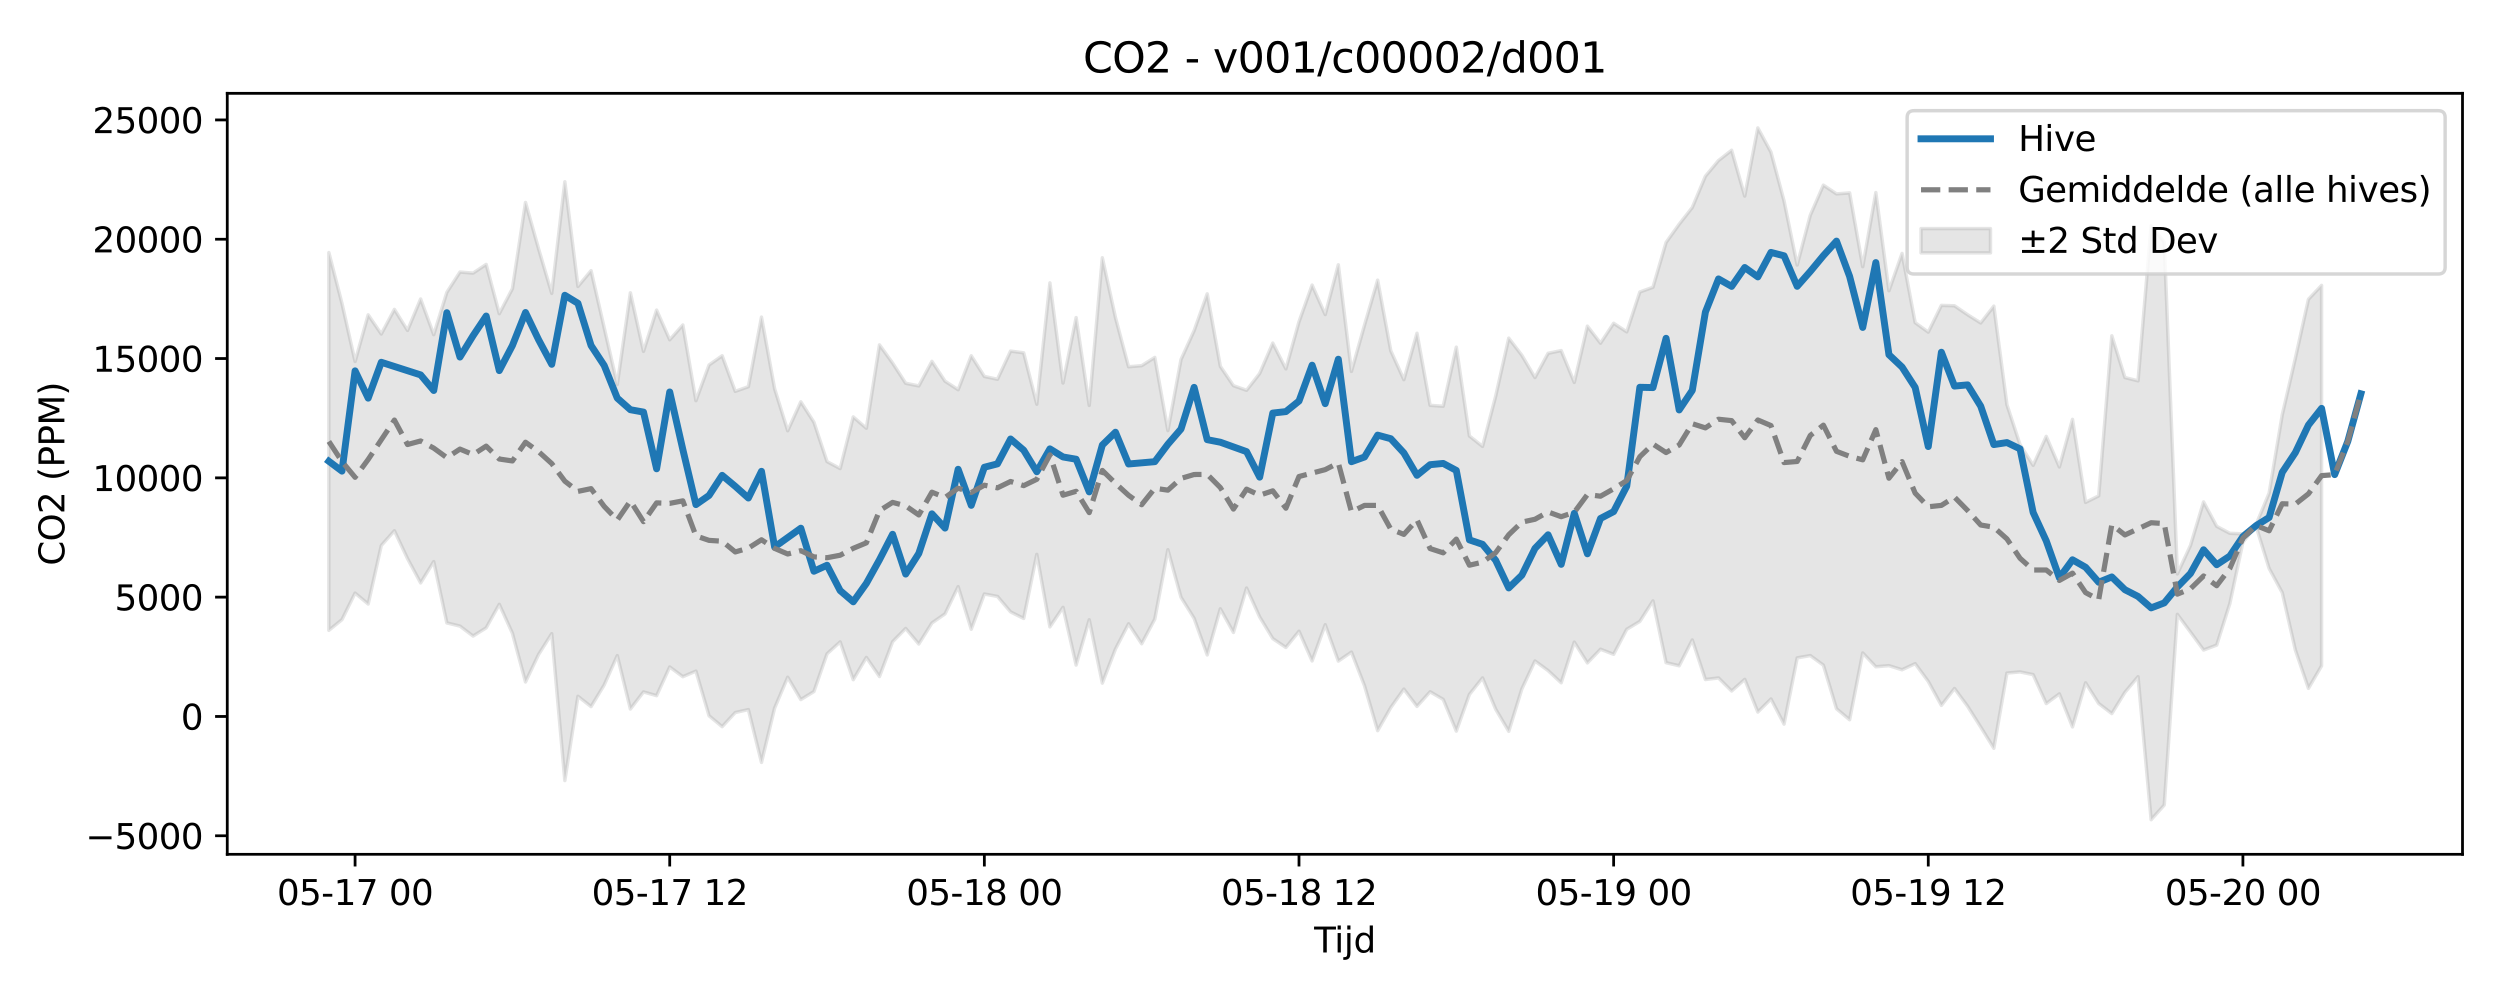 <?xml version="1.0" encoding="utf-8" standalone="no"?>
<!DOCTYPE svg PUBLIC "-//W3C//DTD SVG 1.1//EN"
  "http://www.w3.org/Graphics/SVG/1.1/DTD/svg11.dtd">
<svg xmlns:xlink="http://www.w3.org/1999/xlink" width="720pt" height="288pt" viewBox="0 0 720 288" xmlns="http://www.w3.org/2000/svg" version="1.1">
 <defs>
  <style type="text/css">*{stroke-linejoin: round; stroke-linecap: butt}</style>
 </defs>
 <g id="figure_1">
  <g id="patch_1">
   <path d="M 0 288 
L 720 288 
L 720 0 
L 0 0 
z
" style="fill: #ffffff"/>
  </g>
  <g id="axes_1">
   <g id="patch_2">
    <path d="M 65.45 246.04 
L 709.2 246.04 
L 709.2 26.88 
L 65.45 26.88 
z
" style="fill: #ffffff"/>
   </g>
   <g id="FillBetweenPolyCollection_1">
    <defs>
     <path id="m0ae75fe3e6" d="M 94.711 -215.26 
L 94.711 -106.46 
L 98.487 -109.54 
L 102.263 -117.191 
L 106.038 -114.044 
L 109.814 -130.893 
L 113.59 -135.142 
L 117.365 -127.118 
L 121.141 -120.115 
L 124.917 -126.265 
L 128.692 -108.601 
L 132.468 -107.681 
L 136.244 -104.818 
L 140.019 -107.178 
L 143.795 -113.951 
L 147.571 -105.628 
L 151.346 -91.588 
L 155.122 -99.527 
L 158.898 -105.496 
L 162.673 -63.199 
L 166.449 -87.472 
L 170.225 -84.491 
L 174 -90.713 
L 177.776 -99.181 
L 181.552 -83.802 
L 185.327 -88.724 
L 189.103 -87.646 
L 192.879 -95.913 
L 196.654 -93.109 
L 200.43 -94.718 
L 204.205 -81.861 
L 207.981 -78.72 
L 211.757 -82.785 
L 215.532 -83.642 
L 219.308 -68.421 
L 223.084 -84.065 
L 226.859 -92.952 
L 230.635 -86.525 
L 234.411 -88.834 
L 238.186 -99.696 
L 241.962 -103.138 
L 245.738 -92.245 
L 249.513 -98.655 
L 253.289 -93.162 
L 257.065 -103.176 
L 260.84 -107.001 
L 264.616 -102.525 
L 268.392 -108.579 
L 272.167 -111.2 
L 275.943 -119.045 
L 279.719 -106.776 
L 283.494 -116.925 
L 287.27 -116.227 
L 291.046 -111.774 
L 294.821 -109.886 
L 298.597 -128.347 
L 302.373 -107.457 
L 306.148 -113.073 
L 309.924 -96.466 
L 313.7 -109.51 
L 317.475 -91.26 
L 321.251 -101.072 
L 325.027 -108.347 
L 328.802 -102.597 
L 332.578 -109.694 
L 336.354 -129.68 
L 340.129 -115.988 
L 343.905 -109.922 
L 347.681 -99.383 
L 351.456 -112.663 
L 355.232 -105.852 
L 359.008 -118.651 
L 362.783 -110.322 
L 366.559 -104.084 
L 370.335 -101.52 
L 374.11 -106.2 
L 377.886 -97.647 
L 381.662 -108.085 
L 385.437 -97.61 
L 389.213 -100.191 
L 392.988 -90.488 
L 396.764 -77.577 
L 400.54 -84.208 
L 404.315 -89.532 
L 408.091 -84.555 
L 411.867 -88.768 
L 415.642 -86.571 
L 419.418 -77.441 
L 423.194 -88.009 
L 426.969 -92.758 
L 430.745 -83.771 
L 434.521 -77.382 
L 438.296 -89.581 
L 442.072 -97.639 
L 445.848 -94.868 
L 449.623 -91.355 
L 453.399 -103.071 
L 457.175 -97.083 
L 460.95 -101.024 
L 464.726 -99.552 
L 468.502 -106.763 
L 472.277 -109.037 
L 476.053 -114.946 
L 479.829 -97.148 
L 483.604 -96.248 
L 487.38 -103.691 
L 491.156 -92.293 
L 494.931 -92.753 
L 498.707 -88.99 
L 502.483 -92.345 
L 506.258 -82.928 
L 510.034 -86.696 
L 513.81 -79.452 
L 517.585 -98.522 
L 521.361 -99.19 
L 525.137 -96.428 
L 528.912 -83.878 
L 532.688 -80.712 
L 536.464 -99.949 
L 540.239 -95.969 
L 544.015 -96.288 
L 547.791 -95.104 
L 551.566 -96.867 
L 555.342 -91.753 
L 559.118 -84.843 
L 562.893 -89.713 
L 566.669 -84.595 
L 570.445 -78.61 
L 574.22 -72.5 
L 577.996 -94.155 
L 581.771 -94.487 
L 585.547 -93.705 
L 589.323 -85.368 
L 593.098 -88.16 
L 596.874 -78.643 
L 600.65 -91.347 
L 604.425 -85.387 
L 608.201 -82.487 
L 611.977 -88.602 
L 615.752 -93.106 
L 619.528 -51.922 
L 623.304 -56.148 
L 627.079 -111.065 
L 630.855 -105.965 
L 634.631 -100.794 
L 638.406 -102.212 
L 642.182 -114.132 
L 645.958 -131.816 
L 649.733 -136.48 
L 653.509 -124.285 
L 657.285 -117.333 
L 661.06 -100.817 
L 664.836 -89.757 
L 668.612 -96.229 
L 668.612 -205.804 
L 668.612 -205.804 
L 664.836 -201.814 
L 661.06 -184.8 
L 657.285 -168.505 
L 653.509 -145.99 
L 649.733 -136.862 
L 645.958 -134.259 
L 642.182 -134.412 
L 638.406 -136.416 
L 634.631 -143.446 
L 630.855 -130.897 
L 627.079 -122.714 
L 623.304 -218.273 
L 619.528 -222.988 
L 615.752 -178.325 
L 611.977 -179.264 
L 608.201 -191.288 
L 604.425 -145.2 
L 600.65 -143.317 
L 596.874 -167.223 
L 593.098 -153.51 
L 589.323 -162.322 
L 585.547 -153.988 
L 581.771 -159.951 
L 577.996 -171.436 
L 574.22 -199.83 
L 570.445 -194.989 
L 566.669 -197.363 
L 562.893 -199.942 
L 559.118 -200.049 
L 555.342 -192.348 
L 551.566 -195.076 
L 547.791 -215.011 
L 544.015 -204.269 
L 540.239 -232.547 
L 536.464 -211.19 
L 532.688 -232.452 
L 528.912 -232.159 
L 525.137 -234.678 
L 521.361 -225.997 
L 517.585 -211.666 
L 513.81 -230.109 
L 510.034 -244.183 
L 506.258 -251.158 
L 502.483 -231.529 
L 498.707 -244.729 
L 494.931 -241.769 
L 491.156 -237.249 
L 487.38 -228.254 
L 483.604 -223.428 
L 479.829 -218.177 
L 476.053 -205.268 
L 472.277 -203.907 
L 468.502 -192.424 
L 464.726 -194.898 
L 460.95 -189.157 
L 457.175 -194.07 
L 453.399 -177.873 
L 449.623 -187.033 
L 445.848 -186.246 
L 442.072 -179.266 
L 438.296 -185.675 
L 434.521 -190.612 
L 430.745 -173.863 
L 426.969 -159.433 
L 423.194 -162.441 
L 419.418 -188.024 
L 415.642 -171 
L 411.867 -171.266 
L 408.091 -192.026 
L 404.315 -178.654 
L 400.54 -186.999 
L 396.764 -207.314 
L 392.988 -194.397 
L 389.213 -181.029 
L 385.437 -211.737 
L 381.662 -197.405 
L 377.886 -205.899 
L 374.11 -195.327 
L 370.335 -181.767 
L 366.559 -189.196 
L 362.783 -180.439 
L 359.008 -175.597 
L 355.232 -176.921 
L 351.456 -182.502 
L 347.681 -203.377 
L 343.905 -192.758 
L 340.129 -184.451 
L 336.354 -163.988 
L 332.578 -185.06 
L 328.802 -182.687 
L 325.027 -182.369 
L 321.251 -196.551 
L 317.475 -213.763 
L 313.7 -171.233 
L 309.924 -196.536 
L 306.148 -177.692 
L 302.373 -206.533 
L 298.597 -171.582 
L 294.821 -186.384 
L 291.046 -186.891 
L 287.27 -178.773 
L 283.494 -179.591 
L 279.719 -185.533 
L 275.943 -175.76 
L 272.167 -178.223 
L 268.392 -183.929 
L 264.616 -176.86 
L 260.84 -177.616 
L 257.065 -183.451 
L 253.289 -188.679 
L 249.513 -164.662 
L 245.738 -167.926 
L 241.962 -153.048 
L 238.186 -155.063 
L 234.411 -166.402 
L 230.635 -172.28 
L 226.859 -163.947 
L 223.084 -176.066 
L 219.308 -196.677 
L 215.532 -176.641 
L 211.757 -175.291 
L 207.981 -185.54 
L 204.205 -182.884 
L 200.43 -172.602 
L 196.654 -194.404 
L 192.879 -190.146 
L 189.103 -198.695 
L 185.327 -186.809 
L 181.552 -203.67 
L 177.776 -177.266 
L 174 -193.628 
L 170.225 -210.046 
L 166.449 -205.495 
L 162.673 -235.654 
L 158.898 -203.508 
L 155.122 -216.307 
L 151.346 -229.692 
L 147.571 -204.864 
L 143.795 -197.657 
L 140.019 -211.851 
L 136.244 -209.345 
L 132.468 -209.65 
L 128.692 -203.797 
L 124.917 -191.616 
L 121.141 -201.893 
L 117.365 -192.841 
L 113.59 -198.901 
L 109.814 -191.805 
L 106.038 -197.326 
L 102.263 -183.884 
L 98.487 -200.612 
L 94.711 -215.26 
z
" style="stroke: #808080; stroke-opacity: 0.2"/>
    </defs>
    <g clip-path="url(#p9085fedee8)">
     <use xlink:href="#m0ae75fe3e6" x="0" y="288" style="fill: #808080; fill-opacity: 0.2; stroke: #808080; stroke-opacity: 0.2"/>
    </g>
   </g>
   <g id="matplotlib.axis_1">
    <g id="xtick_1">
     <g id="line2d_1">
      <defs>
       <path id="me9da1245e4" d="M 0 0 
L 0 3.5 
" style="stroke: #000000; stroke-width: 0.8"/>
      </defs>
      <g>
       <use xlink:href="#me9da1245e4" x="102.263" y="246.04" style="stroke: #000000; stroke-width: 0.8"/>
      </g>
     </g>
     <g id="text_1">
      <!-- 05-17 00 -->
      <g transform="translate(79.782 260.638) scale(0.1 -0.1)">
       <defs>
        <path id="DejaVuSans-30" d="M 2034 4250 
Q 1547 4250 1301 3770 
Q 1056 3291 1056 2328 
Q 1056 1369 1301 889 
Q 1547 409 2034 409 
Q 2525 409 2770 889 
Q 3016 1369 3016 2328 
Q 3016 3291 2770 3770 
Q 2525 4250 2034 4250 
z
M 2034 4750 
Q 2819 4750 3233 4129 
Q 3647 3509 3647 2328 
Q 3647 1150 3233 529 
Q 2819 -91 2034 -91 
Q 1250 -91 836 529 
Q 422 1150 422 2328 
Q 422 3509 836 4129 
Q 1250 4750 2034 4750 
z
" transform="scale(0.016)"/>
        <path id="DejaVuSans-35" d="M 691 4666 
L 3169 4666 
L 3169 4134 
L 1269 4134 
L 1269 2991 
Q 1406 3038 1543 3061 
Q 1681 3084 1819 3084 
Q 2600 3084 3056 2656 
Q 3513 2228 3513 1497 
Q 3513 744 3044 326 
Q 2575 -91 1722 -91 
Q 1428 -91 1123 -41 
Q 819 9 494 109 
L 494 744 
Q 775 591 1075 516 
Q 1375 441 1709 441 
Q 2250 441 2565 725 
Q 2881 1009 2881 1497 
Q 2881 1984 2565 2268 
Q 2250 2553 1709 2553 
Q 1456 2553 1204 2497 
Q 953 2441 691 2322 
L 691 4666 
z
" transform="scale(0.016)"/>
        <path id="DejaVuSans-2d" d="M 313 2009 
L 1997 2009 
L 1997 1497 
L 313 1497 
L 313 2009 
z
" transform="scale(0.016)"/>
        <path id="DejaVuSans-31" d="M 794 531 
L 1825 531 
L 1825 4091 
L 703 3866 
L 703 4441 
L 1819 4666 
L 2450 4666 
L 2450 531 
L 3481 531 
L 3481 0 
L 794 0 
L 794 531 
z
" transform="scale(0.016)"/>
        <path id="DejaVuSans-37" d="M 525 4666 
L 3525 4666 
L 3525 4397 
L 1831 0 
L 1172 0 
L 2766 4134 
L 525 4134 
L 525 4666 
z
" transform="scale(0.016)"/>
        <path id="DejaVuSans-20" transform="scale(0.016)"/>
       </defs>
       <use xlink:href="#DejaVuSans-30"/>
       <use xlink:href="#DejaVuSans-35" transform="translate(63.623 0)"/>
       <use xlink:href="#DejaVuSans-2d" transform="translate(127.246 0)"/>
       <use xlink:href="#DejaVuSans-31" transform="translate(163.33 0)"/>
       <use xlink:href="#DejaVuSans-37" transform="translate(226.953 0)"/>
       <use xlink:href="#DejaVuSans-20" transform="translate(290.576 0)"/>
       <use xlink:href="#DejaVuSans-30" transform="translate(322.363 0)"/>
       <use xlink:href="#DejaVuSans-30" transform="translate(385.986 0)"/>
      </g>
     </g>
    </g>
    <g id="xtick_2">
     <g id="line2d_2">
      <g>
       <use xlink:href="#me9da1245e4" x="192.879" y="246.04" style="stroke: #000000; stroke-width: 0.8"/>
      </g>
     </g>
     <g id="text_2">
      <!-- 05-17 12 -->
      <g transform="translate(170.398 260.638) scale(0.1 -0.1)">
       <defs>
        <path id="DejaVuSans-32" d="M 1228 531 
L 3431 531 
L 3431 0 
L 469 0 
L 469 531 
Q 828 903 1448 1529 
Q 2069 2156 2228 2338 
Q 2531 2678 2651 2914 
Q 2772 3150 2772 3378 
Q 2772 3750 2511 3984 
Q 2250 4219 1831 4219 
Q 1534 4219 1204 4116 
Q 875 4013 500 3803 
L 500 4441 
Q 881 4594 1212 4672 
Q 1544 4750 1819 4750 
Q 2544 4750 2975 4387 
Q 3406 4025 3406 3419 
Q 3406 3131 3298 2873 
Q 3191 2616 2906 2266 
Q 2828 2175 2409 1742 
Q 1991 1309 1228 531 
z
" transform="scale(0.016)"/>
       </defs>
       <use xlink:href="#DejaVuSans-30"/>
       <use xlink:href="#DejaVuSans-35" transform="translate(63.623 0)"/>
       <use xlink:href="#DejaVuSans-2d" transform="translate(127.246 0)"/>
       <use xlink:href="#DejaVuSans-31" transform="translate(163.33 0)"/>
       <use xlink:href="#DejaVuSans-37" transform="translate(226.953 0)"/>
       <use xlink:href="#DejaVuSans-20" transform="translate(290.576 0)"/>
       <use xlink:href="#DejaVuSans-31" transform="translate(322.363 0)"/>
       <use xlink:href="#DejaVuSans-32" transform="translate(385.986 0)"/>
      </g>
     </g>
    </g>
    <g id="xtick_3">
     <g id="line2d_3">
      <g>
       <use xlink:href="#me9da1245e4" x="283.494" y="246.04" style="stroke: #000000; stroke-width: 0.8"/>
      </g>
     </g>
     <g id="text_3">
      <!-- 05-18 00 -->
      <g transform="translate(261.014 260.638) scale(0.1 -0.1)">
       <defs>
        <path id="DejaVuSans-38" d="M 2034 2216 
Q 1584 2216 1326 1975 
Q 1069 1734 1069 1313 
Q 1069 891 1326 650 
Q 1584 409 2034 409 
Q 2484 409 2743 651 
Q 3003 894 3003 1313 
Q 3003 1734 2745 1975 
Q 2488 2216 2034 2216 
z
M 1403 2484 
Q 997 2584 770 2862 
Q 544 3141 544 3541 
Q 544 4100 942 4425 
Q 1341 4750 2034 4750 
Q 2731 4750 3128 4425 
Q 3525 4100 3525 3541 
Q 3525 3141 3298 2862 
Q 3072 2584 2669 2484 
Q 3125 2378 3379 2068 
Q 3634 1759 3634 1313 
Q 3634 634 3220 271 
Q 2806 -91 2034 -91 
Q 1263 -91 848 271 
Q 434 634 434 1313 
Q 434 1759 690 2068 
Q 947 2378 1403 2484 
z
M 1172 3481 
Q 1172 3119 1398 2916 
Q 1625 2713 2034 2713 
Q 2441 2713 2670 2916 
Q 2900 3119 2900 3481 
Q 2900 3844 2670 4047 
Q 2441 4250 2034 4250 
Q 1625 4250 1398 4047 
Q 1172 3844 1172 3481 
z
" transform="scale(0.016)"/>
       </defs>
       <use xlink:href="#DejaVuSans-30"/>
       <use xlink:href="#DejaVuSans-35" transform="translate(63.623 0)"/>
       <use xlink:href="#DejaVuSans-2d" transform="translate(127.246 0)"/>
       <use xlink:href="#DejaVuSans-31" transform="translate(163.33 0)"/>
       <use xlink:href="#DejaVuSans-38" transform="translate(226.953 0)"/>
       <use xlink:href="#DejaVuSans-20" transform="translate(290.576 0)"/>
       <use xlink:href="#DejaVuSans-30" transform="translate(322.363 0)"/>
       <use xlink:href="#DejaVuSans-30" transform="translate(385.986 0)"/>
      </g>
     </g>
    </g>
    <g id="xtick_4">
     <g id="line2d_4">
      <g>
       <use xlink:href="#me9da1245e4" x="374.11" y="246.04" style="stroke: #000000; stroke-width: 0.8"/>
      </g>
     </g>
     <g id="text_4">
      <!-- 05-18 12 -->
      <g transform="translate(351.63 260.638) scale(0.1 -0.1)">
       <use xlink:href="#DejaVuSans-30"/>
       <use xlink:href="#DejaVuSans-35" transform="translate(63.623 0)"/>
       <use xlink:href="#DejaVuSans-2d" transform="translate(127.246 0)"/>
       <use xlink:href="#DejaVuSans-31" transform="translate(163.33 0)"/>
       <use xlink:href="#DejaVuSans-38" transform="translate(226.953 0)"/>
       <use xlink:href="#DejaVuSans-20" transform="translate(290.576 0)"/>
       <use xlink:href="#DejaVuSans-31" transform="translate(322.363 0)"/>
       <use xlink:href="#DejaVuSans-32" transform="translate(385.986 0)"/>
      </g>
     </g>
    </g>
    <g id="xtick_5">
     <g id="line2d_5">
      <g>
       <use xlink:href="#me9da1245e4" x="464.726" y="246.04" style="stroke: #000000; stroke-width: 0.8"/>
      </g>
     </g>
     <g id="text_5">
      <!-- 05-19 00 -->
      <g transform="translate(442.246 260.638) scale(0.1 -0.1)">
       <defs>
        <path id="DejaVuSans-39" d="M 703 97 
L 703 672 
Q 941 559 1184 500 
Q 1428 441 1663 441 
Q 2288 441 2617 861 
Q 2947 1281 2994 2138 
Q 2813 1869 2534 1725 
Q 2256 1581 1919 1581 
Q 1219 1581 811 2004 
Q 403 2428 403 3163 
Q 403 3881 828 4315 
Q 1253 4750 1959 4750 
Q 2769 4750 3195 4129 
Q 3622 3509 3622 2328 
Q 3622 1225 3098 567 
Q 2575 -91 1691 -91 
Q 1453 -91 1209 -44 
Q 966 3 703 97 
z
M 1959 2075 
Q 2384 2075 2632 2365 
Q 2881 2656 2881 3163 
Q 2881 3666 2632 3958 
Q 2384 4250 1959 4250 
Q 1534 4250 1286 3958 
Q 1038 3666 1038 3163 
Q 1038 2656 1286 2365 
Q 1534 2075 1959 2075 
z
" transform="scale(0.016)"/>
       </defs>
       <use xlink:href="#DejaVuSans-30"/>
       <use xlink:href="#DejaVuSans-35" transform="translate(63.623 0)"/>
       <use xlink:href="#DejaVuSans-2d" transform="translate(127.246 0)"/>
       <use xlink:href="#DejaVuSans-31" transform="translate(163.33 0)"/>
       <use xlink:href="#DejaVuSans-39" transform="translate(226.953 0)"/>
       <use xlink:href="#DejaVuSans-20" transform="translate(290.576 0)"/>
       <use xlink:href="#DejaVuSans-30" transform="translate(322.363 0)"/>
       <use xlink:href="#DejaVuSans-30" transform="translate(385.986 0)"/>
      </g>
     </g>
    </g>
    <g id="xtick_6">
     <g id="line2d_6">
      <g>
       <use xlink:href="#me9da1245e4" x="555.342" y="246.04" style="stroke: #000000; stroke-width: 0.8"/>
      </g>
     </g>
     <g id="text_6">
      <!-- 05-19 12 -->
      <g transform="translate(532.861 260.638) scale(0.1 -0.1)">
       <use xlink:href="#DejaVuSans-30"/>
       <use xlink:href="#DejaVuSans-35" transform="translate(63.623 0)"/>
       <use xlink:href="#DejaVuSans-2d" transform="translate(127.246 0)"/>
       <use xlink:href="#DejaVuSans-31" transform="translate(163.33 0)"/>
       <use xlink:href="#DejaVuSans-39" transform="translate(226.953 0)"/>
       <use xlink:href="#DejaVuSans-20" transform="translate(290.576 0)"/>
       <use xlink:href="#DejaVuSans-31" transform="translate(322.363 0)"/>
       <use xlink:href="#DejaVuSans-32" transform="translate(385.986 0)"/>
      </g>
     </g>
    </g>
    <g id="xtick_7">
     <g id="line2d_7">
      <g>
       <use xlink:href="#me9da1245e4" x="645.958" y="246.04" style="stroke: #000000; stroke-width: 0.8"/>
      </g>
     </g>
     <g id="text_7">
      <!-- 05-20 00 -->
      <g transform="translate(623.477 260.638) scale(0.1 -0.1)">
       <use xlink:href="#DejaVuSans-30"/>
       <use xlink:href="#DejaVuSans-35" transform="translate(63.623 0)"/>
       <use xlink:href="#DejaVuSans-2d" transform="translate(127.246 0)"/>
       <use xlink:href="#DejaVuSans-32" transform="translate(163.33 0)"/>
       <use xlink:href="#DejaVuSans-30" transform="translate(226.953 0)"/>
       <use xlink:href="#DejaVuSans-20" transform="translate(290.576 0)"/>
       <use xlink:href="#DejaVuSans-30" transform="translate(322.363 0)"/>
       <use xlink:href="#DejaVuSans-30" transform="translate(385.986 0)"/>
      </g>
     </g>
    </g>
    <g id="text_8">
     <!-- Tijd -->
     <g transform="translate(378.475 274.317) scale(0.1 -0.1)">
      <defs>
       <path id="DejaVuSans-54" d="M -19 4666 
L 3928 4666 
L 3928 4134 
L 2272 4134 
L 2272 0 
L 1638 0 
L 1638 4134 
L -19 4134 
L -19 4666 
z
" transform="scale(0.016)"/>
       <path id="DejaVuSans-69" d="M 603 3500 
L 1178 3500 
L 1178 0 
L 603 0 
L 603 3500 
z
M 603 4863 
L 1178 4863 
L 1178 4134 
L 603 4134 
L 603 4863 
z
" transform="scale(0.016)"/>
       <path id="DejaVuSans-6a" d="M 603 3500 
L 1178 3500 
L 1178 -63 
Q 1178 -731 923 -1031 
Q 669 -1331 103 -1331 
L -116 -1331 
L -116 -844 
L 38 -844 
Q 366 -844 484 -692 
Q 603 -541 603 -63 
L 603 3500 
z
M 603 4863 
L 1178 4863 
L 1178 4134 
L 603 4134 
L 603 4863 
z
" transform="scale(0.016)"/>
       <path id="DejaVuSans-64" d="M 2906 2969 
L 2906 4863 
L 3481 4863 
L 3481 0 
L 2906 0 
L 2906 525 
Q 2725 213 2448 61 
Q 2172 -91 1784 -91 
Q 1150 -91 751 415 
Q 353 922 353 1747 
Q 353 2572 751 3078 
Q 1150 3584 1784 3584 
Q 2172 3584 2448 3432 
Q 2725 3281 2906 2969 
z
M 947 1747 
Q 947 1113 1208 752 
Q 1469 391 1925 391 
Q 2381 391 2643 752 
Q 2906 1113 2906 1747 
Q 2906 2381 2643 2742 
Q 2381 3103 1925 3103 
Q 1469 3103 1208 2742 
Q 947 2381 947 1747 
z
" transform="scale(0.016)"/>
      </defs>
      <use xlink:href="#DejaVuSans-54"/>
      <use xlink:href="#DejaVuSans-69" transform="translate(57.959 0)"/>
      <use xlink:href="#DejaVuSans-6a" transform="translate(85.742 0)"/>
      <use xlink:href="#DejaVuSans-64" transform="translate(113.525 0)"/>
     </g>
    </g>
   </g>
   <g id="matplotlib.axis_2">
    <g id="ytick_1">
     <g id="line2d_8">
      <defs>
       <path id="m8bf28d20af" d="M 0 0 
L -3.5 0 
" style="stroke: #000000; stroke-width: 0.8"/>
      </defs>
      <g>
       <use xlink:href="#m8bf28d20af" x="65.45" y="240.703" style="stroke: #000000; stroke-width: 0.8"/>
      </g>
     </g>
     <g id="text_9">
      <!-- −5000 -->
      <g transform="translate(24.62 244.502) scale(0.1 -0.1)">
       <defs>
        <path id="DejaVuSans-2212" d="M 678 2272 
L 4684 2272 
L 4684 1741 
L 678 1741 
L 678 2272 
z
" transform="scale(0.016)"/>
       </defs>
       <use xlink:href="#DejaVuSans-2212"/>
       <use xlink:href="#DejaVuSans-35" transform="translate(83.789 0)"/>
       <use xlink:href="#DejaVuSans-30" transform="translate(147.412 0)"/>
       <use xlink:href="#DejaVuSans-30" transform="translate(211.035 0)"/>
       <use xlink:href="#DejaVuSans-30" transform="translate(274.658 0)"/>
      </g>
     </g>
    </g>
    <g id="ytick_2">
     <g id="line2d_9">
      <g>
       <use xlink:href="#m8bf28d20af" x="65.45" y="206.342" style="stroke: #000000; stroke-width: 0.8"/>
      </g>
     </g>
     <g id="text_10">
      <!-- 0 -->
      <g transform="translate(52.087 210.141) scale(0.1 -0.1)">
       <use xlink:href="#DejaVuSans-30"/>
      </g>
     </g>
    </g>
    <g id="ytick_3">
     <g id="line2d_10">
      <g>
       <use xlink:href="#m8bf28d20af" x="65.45" y="171.981" style="stroke: #000000; stroke-width: 0.8"/>
      </g>
     </g>
     <g id="text_11">
      <!-- 5000 -->
      <g transform="translate(33 175.78) scale(0.1 -0.1)">
       <use xlink:href="#DejaVuSans-35"/>
       <use xlink:href="#DejaVuSans-30" transform="translate(63.623 0)"/>
       <use xlink:href="#DejaVuSans-30" transform="translate(127.246 0)"/>
       <use xlink:href="#DejaVuSans-30" transform="translate(190.869 0)"/>
      </g>
     </g>
    </g>
    <g id="ytick_4">
     <g id="line2d_11">
      <g>
       <use xlink:href="#m8bf28d20af" x="65.45" y="137.62" style="stroke: #000000; stroke-width: 0.8"/>
      </g>
     </g>
     <g id="text_12">
      <!-- 10000 -->
      <g transform="translate(26.637 141.419) scale(0.1 -0.1)">
       <use xlink:href="#DejaVuSans-31"/>
       <use xlink:href="#DejaVuSans-30" transform="translate(63.623 0)"/>
       <use xlink:href="#DejaVuSans-30" transform="translate(127.246 0)"/>
       <use xlink:href="#DejaVuSans-30" transform="translate(190.869 0)"/>
       <use xlink:href="#DejaVuSans-30" transform="translate(254.492 0)"/>
      </g>
     </g>
    </g>
    <g id="ytick_5">
     <g id="line2d_12">
      <g>
       <use xlink:href="#m8bf28d20af" x="65.45" y="103.259" style="stroke: #000000; stroke-width: 0.8"/>
      </g>
     </g>
     <g id="text_13">
      <!-- 15000 -->
      <g transform="translate(26.637 107.058) scale(0.1 -0.1)">
       <use xlink:href="#DejaVuSans-31"/>
       <use xlink:href="#DejaVuSans-35" transform="translate(63.623 0)"/>
       <use xlink:href="#DejaVuSans-30" transform="translate(127.246 0)"/>
       <use xlink:href="#DejaVuSans-30" transform="translate(190.869 0)"/>
       <use xlink:href="#DejaVuSans-30" transform="translate(254.492 0)"/>
      </g>
     </g>
    </g>
    <g id="ytick_6">
     <g id="line2d_13">
      <g>
       <use xlink:href="#m8bf28d20af" x="65.45" y="68.898" style="stroke: #000000; stroke-width: 0.8"/>
      </g>
     </g>
     <g id="text_14">
      <!-- 20000 -->
      <g transform="translate(26.637 72.698) scale(0.1 -0.1)">
       <use xlink:href="#DejaVuSans-32"/>
       <use xlink:href="#DejaVuSans-30" transform="translate(63.623 0)"/>
       <use xlink:href="#DejaVuSans-30" transform="translate(127.246 0)"/>
       <use xlink:href="#DejaVuSans-30" transform="translate(190.869 0)"/>
       <use xlink:href="#DejaVuSans-30" transform="translate(254.492 0)"/>
      </g>
     </g>
    </g>
    <g id="ytick_7">
     <g id="line2d_14">
      <g>
       <use xlink:href="#m8bf28d20af" x="65.45" y="34.537" style="stroke: #000000; stroke-width: 0.8"/>
      </g>
     </g>
     <g id="text_15">
      <!-- 25000 -->
      <g transform="translate(26.637 38.337) scale(0.1 -0.1)">
       <use xlink:href="#DejaVuSans-32"/>
       <use xlink:href="#DejaVuSans-35" transform="translate(63.623 0)"/>
       <use xlink:href="#DejaVuSans-30" transform="translate(127.246 0)"/>
       <use xlink:href="#DejaVuSans-30" transform="translate(190.869 0)"/>
       <use xlink:href="#DejaVuSans-30" transform="translate(254.492 0)"/>
      </g>
     </g>
    </g>
    <g id="text_16">
     <!-- CO2 (PPM) -->
     <g transform="translate(18.541 162.903) rotate(-90) scale(0.1 -0.1)">
      <defs>
       <path id="DejaVuSans-43" d="M 4122 4306 
L 4122 3641 
Q 3803 3938 3442 4084 
Q 3081 4231 2675 4231 
Q 1875 4231 1450 3742 
Q 1025 3253 1025 2328 
Q 1025 1406 1450 917 
Q 1875 428 2675 428 
Q 3081 428 3442 575 
Q 3803 722 4122 1019 
L 4122 359 
Q 3791 134 3420 21 
Q 3050 -91 2638 -91 
Q 1578 -91 968 557 
Q 359 1206 359 2328 
Q 359 3453 968 4101 
Q 1578 4750 2638 4750 
Q 3056 4750 3426 4639 
Q 3797 4528 4122 4306 
z
" transform="scale(0.016)"/>
       <path id="DejaVuSans-4f" d="M 2522 4238 
Q 1834 4238 1429 3725 
Q 1025 3213 1025 2328 
Q 1025 1447 1429 934 
Q 1834 422 2522 422 
Q 3209 422 3611 934 
Q 4013 1447 4013 2328 
Q 4013 3213 3611 3725 
Q 3209 4238 2522 4238 
z
M 2522 4750 
Q 3503 4750 4090 4092 
Q 4678 3434 4678 2328 
Q 4678 1225 4090 567 
Q 3503 -91 2522 -91 
Q 1538 -91 948 565 
Q 359 1222 359 2328 
Q 359 3434 948 4092 
Q 1538 4750 2522 4750 
z
" transform="scale(0.016)"/>
       <path id="DejaVuSans-28" d="M 1984 4856 
Q 1566 4138 1362 3434 
Q 1159 2731 1159 2009 
Q 1159 1288 1364 580 
Q 1569 -128 1984 -844 
L 1484 -844 
Q 1016 -109 783 600 
Q 550 1309 550 2009 
Q 550 2706 781 3412 
Q 1013 4119 1484 4856 
L 1984 4856 
z
" transform="scale(0.016)"/>
       <path id="DejaVuSans-50" d="M 1259 4147 
L 1259 2394 
L 2053 2394 
Q 2494 2394 2734 2622 
Q 2975 2850 2975 3272 
Q 2975 3691 2734 3919 
Q 2494 4147 2053 4147 
L 1259 4147 
z
M 628 4666 
L 2053 4666 
Q 2838 4666 3239 4311 
Q 3641 3956 3641 3272 
Q 3641 2581 3239 2228 
Q 2838 1875 2053 1875 
L 1259 1875 
L 1259 0 
L 628 0 
L 628 4666 
z
" transform="scale(0.016)"/>
       <path id="DejaVuSans-4d" d="M 628 4666 
L 1569 4666 
L 2759 1491 
L 3956 4666 
L 4897 4666 
L 4897 0 
L 4281 0 
L 4281 4097 
L 3078 897 
L 2444 897 
L 1241 4097 
L 1241 0 
L 628 0 
L 628 4666 
z
" transform="scale(0.016)"/>
       <path id="DejaVuSans-29" d="M 513 4856 
L 1013 4856 
Q 1481 4119 1714 3412 
Q 1947 2706 1947 2009 
Q 1947 1309 1714 600 
Q 1481 -109 1013 -844 
L 513 -844 
Q 928 -128 1133 580 
Q 1338 1288 1338 2009 
Q 1338 2731 1133 3434 
Q 928 4138 513 4856 
z
" transform="scale(0.016)"/>
      </defs>
      <use xlink:href="#DejaVuSans-43"/>
      <use xlink:href="#DejaVuSans-4f" transform="translate(69.824 0)"/>
      <use xlink:href="#DejaVuSans-32" transform="translate(148.535 0)"/>
      <use xlink:href="#DejaVuSans-20" transform="translate(212.158 0)"/>
      <use xlink:href="#DejaVuSans-28" transform="translate(243.945 0)"/>
      <use xlink:href="#DejaVuSans-50" transform="translate(282.959 0)"/>
      <use xlink:href="#DejaVuSans-50" transform="translate(343.262 0)"/>
      <use xlink:href="#DejaVuSans-4d" transform="translate(403.564 0)"/>
      <use xlink:href="#DejaVuSans-29" transform="translate(489.844 0)"/>
     </g>
    </g>
   </g>
   <g id="line2d_15">
    <path d="M 94.711 132.844 
L 98.487 135.682 
L 102.263 106.812 
L 106.038 114.663 
L 109.814 104.336 
L 121.141 107.971 
L 124.917 112.461 
L 128.692 90.06 
L 132.468 102.83 
L 136.244 96.678 
L 140.019 91.02 
L 143.795 106.733 
L 147.571 99.514 
L 151.346 90.003 
L 155.122 97.861 
L 158.898 104.92 
L 162.673 85.041 
L 166.449 87.35 
L 170.225 99.504 
L 174 105.249 
L 177.776 114.66 
L 181.552 117.998 
L 185.327 118.68 
L 189.103 135.009 
L 192.879 112.891 
L 196.654 129.456 
L 200.43 145.326 
L 204.205 142.692 
L 207.981 136.903 
L 211.757 140.06 
L 215.532 143.427 
L 219.308 135.744 
L 223.084 157.526 
L 230.635 152.121 
L 234.411 164.515 
L 238.186 162.793 
L 241.962 170.091 
L 245.738 173.317 
L 249.513 168.016 
L 253.289 161.206 
L 257.065 153.875 
L 260.84 165.329 
L 264.616 159.391 
L 268.392 147.986 
L 272.167 152.086 
L 275.943 135.158 
L 279.719 145.539 
L 283.494 134.567 
L 287.27 133.593 
L 291.046 126.432 
L 294.821 129.655 
L 298.597 135.859 
L 302.373 129.275 
L 306.148 131.605 
L 309.924 132.255 
L 313.7 141.658 
L 317.475 128.166 
L 321.251 124.481 
L 325.027 133.627 
L 332.578 132.964 
L 336.354 127.935 
L 340.129 123.562 
L 343.905 111.563 
L 347.681 126.625 
L 351.456 127.358 
L 359.008 130.068 
L 362.783 137.414 
L 366.559 118.962 
L 370.335 118.541 
L 374.11 115.502 
L 377.886 105.179 
L 381.662 116.251 
L 385.437 103.459 
L 389.213 132.97 
L 392.988 131.614 
L 396.764 125.316 
L 400.54 126.348 
L 404.315 130.446 
L 408.091 136.889 
L 411.867 133.831 
L 415.642 133.467 
L 419.418 135.485 
L 423.194 155.486 
L 426.969 156.764 
L 430.745 161.364 
L 434.521 169.324 
L 438.296 165.656 
L 442.072 157.941 
L 445.848 154.022 
L 449.623 162.527 
L 453.399 147.835 
L 457.175 159.492 
L 460.95 149.321 
L 464.726 147.342 
L 468.502 140.025 
L 472.277 111.538 
L 476.053 111.625 
L 479.829 97.434 
L 483.604 118.06 
L 487.38 112.42 
L 491.156 89.872 
L 494.931 80.334 
L 498.707 82.481 
L 502.483 77.042 
L 506.258 79.743 
L 510.034 72.692 
L 513.81 73.674 
L 517.585 82.457 
L 521.361 78.179 
L 525.137 73.62 
L 528.912 69.441 
L 532.688 79.591 
L 536.464 94.298 
L 540.239 75.626 
L 544.015 102.153 
L 547.791 105.715 
L 551.566 111.585 
L 555.342 128.604 
L 559.118 101.447 
L 562.893 111.193 
L 566.669 110.844 
L 570.445 116.974 
L 574.22 128.038 
L 577.996 127.459 
L 581.771 129.274 
L 585.547 147.588 
L 589.323 155.787 
L 593.098 166.406 
L 596.874 161.219 
L 600.65 163.374 
L 604.425 167.686 
L 608.201 166.16 
L 611.977 169.837 
L 615.752 171.773 
L 619.528 175.065 
L 623.304 173.637 
L 627.079 169.051 
L 630.855 165.162 
L 634.631 158.34 
L 638.406 162.64 
L 642.182 160.143 
L 645.958 154.53 
L 649.733 151.397 
L 653.509 149.026 
L 657.285 136.035 
L 661.06 130.345 
L 664.836 122.405 
L 668.612 117.613 
L 672.387 136.686 
L 676.163 127.11 
L 679.939 113.416 
L 679.939 113.416 
" clip-path="url(#p9085fedee8)" style="fill: none; stroke: #1f77b4; stroke-width: 2; stroke-linecap: square"/>
   </g>
   <g id="line2d_16">
    <path d="M 94.711 127.14 
L 98.487 132.924 
L 102.263 137.462 
L 106.038 132.315 
L 113.59 120.979 
L 117.365 128.021 
L 121.141 126.996 
L 124.917 129.059 
L 128.692 131.801 
L 132.468 129.334 
L 136.244 130.918 
L 140.019 128.486 
L 143.795 132.196 
L 147.571 132.754 
L 151.346 127.36 
L 155.122 130.083 
L 158.898 133.498 
L 162.673 138.573 
L 166.449 141.517 
L 170.225 140.731 
L 174 145.83 
L 177.776 149.777 
L 181.552 144.264 
L 185.327 150.234 
L 189.103 144.829 
L 192.879 144.971 
L 196.654 144.244 
L 200.43 154.34 
L 204.205 155.628 
L 207.981 155.87 
L 211.757 158.962 
L 215.532 157.858 
L 219.308 155.451 
L 223.084 157.934 
L 226.859 159.55 
L 230.635 158.597 
L 234.411 160.382 
L 238.186 160.62 
L 241.962 159.907 
L 245.738 157.915 
L 249.513 156.342 
L 253.289 147.08 
L 257.065 144.686 
L 260.84 145.692 
L 264.616 148.308 
L 268.392 141.746 
L 272.167 143.288 
L 275.943 140.597 
L 279.719 141.846 
L 283.494 139.742 
L 287.27 140.5 
L 291.046 138.667 
L 294.821 139.865 
L 298.597 138.035 
L 302.373 131.005 
L 306.148 142.618 
L 309.924 141.499 
L 313.7 147.629 
L 317.475 135.489 
L 321.251 139.189 
L 325.027 142.642 
L 328.802 145.358 
L 332.578 140.623 
L 336.354 141.166 
L 340.129 137.781 
L 343.905 136.66 
L 347.681 136.62 
L 351.456 140.417 
L 355.232 146.613 
L 359.008 140.876 
L 362.783 142.62 
L 366.559 141.36 
L 370.335 146.357 
L 374.11 137.236 
L 381.662 135.255 
L 385.437 133.326 
L 389.213 147.39 
L 392.988 145.558 
L 396.764 145.555 
L 400.54 152.396 
L 404.315 153.907 
L 408.091 149.709 
L 411.867 157.983 
L 415.642 159.214 
L 419.418 155.268 
L 423.194 162.775 
L 426.969 161.905 
L 430.745 159.183 
L 434.521 154.003 
L 438.296 150.372 
L 442.072 149.547 
L 445.848 147.443 
L 449.623 148.806 
L 453.399 147.528 
L 457.175 142.424 
L 460.95 142.91 
L 464.726 140.775 
L 468.502 138.406 
L 472.277 131.528 
L 476.053 127.893 
L 479.829 130.337 
L 483.604 128.162 
L 487.38 122.028 
L 491.156 123.229 
L 494.931 120.739 
L 498.707 121.14 
L 502.483 126.063 
L 506.258 120.957 
L 510.034 122.56 
L 513.81 133.219 
L 517.585 132.906 
L 521.361 125.407 
L 525.137 122.447 
L 528.912 129.981 
L 532.688 131.418 
L 536.464 132.43 
L 540.239 123.742 
L 544.015 137.722 
L 547.791 132.943 
L 551.566 142.029 
L 555.342 145.95 
L 559.118 145.554 
L 562.893 143.172 
L 566.669 147.021 
L 570.445 151.201 
L 574.22 151.835 
L 577.996 155.204 
L 581.771 160.781 
L 585.547 164.154 
L 589.323 164.155 
L 593.098 167.165 
L 596.874 165.067 
L 600.65 170.668 
L 604.425 172.707 
L 608.201 151.113 
L 611.977 154.067 
L 619.528 150.545 
L 623.304 150.79 
L 627.079 171.111 
L 630.855 169.569 
L 634.631 165.88 
L 638.406 168.686 
L 642.182 163.728 
L 645.958 154.962 
L 649.733 151.329 
L 653.509 152.863 
L 657.285 145.081 
L 661.06 145.191 
L 664.836 142.214 
L 668.612 136.983 
L 672.387 136.686 
L 676.163 127.11 
L 679.939 113.416 
L 679.939 113.416 
" clip-path="url(#p9085fedee8)" style="fill: none; stroke-dasharray: 5.55,2.4; stroke-dashoffset: 0; stroke: #808080; stroke-width: 1.5"/>
   </g>
   <g id="patch_3">
    <path d="M 65.45 246.04 
L 65.45 26.88 
" style="fill: none; stroke: #000000; stroke-width: 0.8; stroke-linejoin: miter; stroke-linecap: square"/>
   </g>
   <g id="patch_4">
    <path d="M 709.2 246.04 
L 709.2 26.88 
" style="fill: none; stroke: #000000; stroke-width: 0.8; stroke-linejoin: miter; stroke-linecap: square"/>
   </g>
   <g id="patch_5">
    <path d="M 65.45 246.04 
L 709.2 246.04 
" style="fill: none; stroke: #000000; stroke-width: 0.8; stroke-linejoin: miter; stroke-linecap: square"/>
   </g>
   <g id="patch_6">
    <path d="M 65.45 26.88 
L 709.2 26.88 
" style="fill: none; stroke: #000000; stroke-width: 0.8; stroke-linejoin: miter; stroke-linecap: square"/>
   </g>
   <g id="text_17">
    <!-- CO2 - v001/c00002/d001 -->
    <g transform="translate(311.922 20.88) scale(0.12 -0.12)">
     <defs>
      <path id="DejaVuSans-76" d="M 191 3500 
L 800 3500 
L 1894 563 
L 2988 3500 
L 3597 3500 
L 2284 0 
L 1503 0 
L 191 3500 
z
" transform="scale(0.016)"/>
      <path id="DejaVuSans-2f" d="M 1625 4666 
L 2156 4666 
L 531 -594 
L 0 -594 
L 1625 4666 
z
" transform="scale(0.016)"/>
      <path id="DejaVuSans-63" d="M 3122 3366 
L 3122 2828 
Q 2878 2963 2633 3030 
Q 2388 3097 2138 3097 
Q 1578 3097 1268 2742 
Q 959 2388 959 1747 
Q 959 1106 1268 751 
Q 1578 397 2138 397 
Q 2388 397 2633 464 
Q 2878 531 3122 666 
L 3122 134 
Q 2881 22 2623 -34 
Q 2366 -91 2075 -91 
Q 1284 -91 818 406 
Q 353 903 353 1747 
Q 353 2603 823 3093 
Q 1294 3584 2113 3584 
Q 2378 3584 2631 3529 
Q 2884 3475 3122 3366 
z
" transform="scale(0.016)"/>
     </defs>
     <use xlink:href="#DejaVuSans-43"/>
     <use xlink:href="#DejaVuSans-4f" transform="translate(69.824 0)"/>
     <use xlink:href="#DejaVuSans-32" transform="translate(148.535 0)"/>
     <use xlink:href="#DejaVuSans-20" transform="translate(212.158 0)"/>
     <use xlink:href="#DejaVuSans-2d" transform="translate(243.945 0)"/>
     <use xlink:href="#DejaVuSans-20" transform="translate(280.029 0)"/>
     <use xlink:href="#DejaVuSans-76" transform="translate(311.816 0)"/>
     <use xlink:href="#DejaVuSans-30" transform="translate(370.996 0)"/>
     <use xlink:href="#DejaVuSans-30" transform="translate(434.619 0)"/>
     <use xlink:href="#DejaVuSans-31" transform="translate(498.242 0)"/>
     <use xlink:href="#DejaVuSans-2f" transform="translate(561.865 0)"/>
     <use xlink:href="#DejaVuSans-63" transform="translate(595.557 0)"/>
     <use xlink:href="#DejaVuSans-30" transform="translate(650.537 0)"/>
     <use xlink:href="#DejaVuSans-30" transform="translate(714.16 0)"/>
     <use xlink:href="#DejaVuSans-30" transform="translate(777.783 0)"/>
     <use xlink:href="#DejaVuSans-30" transform="translate(841.406 0)"/>
     <use xlink:href="#DejaVuSans-32" transform="translate(905.029 0)"/>
     <use xlink:href="#DejaVuSans-2f" transform="translate(968.652 0)"/>
     <use xlink:href="#DejaVuSans-64" transform="translate(1002.344 0)"/>
     <use xlink:href="#DejaVuSans-30" transform="translate(1065.82 0)"/>
     <use xlink:href="#DejaVuSans-30" transform="translate(1129.443 0)"/>
     <use xlink:href="#DejaVuSans-31" transform="translate(1193.066 0)"/>
    </g>
   </g>
   <g id="legend_1">
    <g id="patch_7">
     <path d="M 551.256 78.914 
L 702.2 78.914 
Q 704.2 78.914 704.2 76.914 
L 704.2 33.88 
Q 704.2 31.88 702.2 31.88 
L 551.256 31.88 
Q 549.256 31.88 549.256 33.88 
L 549.256 76.914 
Q 549.256 78.914 551.256 78.914 
z
" style="fill: #ffffff; opacity: 0.8; stroke: #cccccc; stroke-linejoin: miter"/>
    </g>
    <g id="line2d_17">
     <path d="M 553.256 39.978 
L 563.256 39.978 
L 573.256 39.978 
" style="fill: none; stroke: #1f77b4; stroke-width: 2; stroke-linecap: square"/>
    </g>
    <g id="text_18">
     <!-- Hive -->
     <g transform="translate(581.256 43.478) scale(0.1 -0.1)">
      <defs>
       <path id="DejaVuSans-48" d="M 628 4666 
L 1259 4666 
L 1259 2753 
L 3553 2753 
L 3553 4666 
L 4184 4666 
L 4184 0 
L 3553 0 
L 3553 2222 
L 1259 2222 
L 1259 0 
L 628 0 
L 628 4666 
z
" transform="scale(0.016)"/>
       <path id="DejaVuSans-65" d="M 3597 1894 
L 3597 1613 
L 953 1613 
Q 991 1019 1311 708 
Q 1631 397 2203 397 
Q 2534 397 2845 478 
Q 3156 559 3463 722 
L 3463 178 
Q 3153 47 2828 -22 
Q 2503 -91 2169 -91 
Q 1331 -91 842 396 
Q 353 884 353 1716 
Q 353 2575 817 3079 
Q 1281 3584 2069 3584 
Q 2775 3584 3186 3129 
Q 3597 2675 3597 1894 
z
M 3022 2063 
Q 3016 2534 2758 2815 
Q 2500 3097 2075 3097 
Q 1594 3097 1305 2825 
Q 1016 2553 972 2059 
L 3022 2063 
z
" transform="scale(0.016)"/>
      </defs>
      <use xlink:href="#DejaVuSans-48"/>
      <use xlink:href="#DejaVuSans-69" transform="translate(75.195 0)"/>
      <use xlink:href="#DejaVuSans-76" transform="translate(102.979 0)"/>
      <use xlink:href="#DejaVuSans-65" transform="translate(162.158 0)"/>
     </g>
    </g>
    <g id="line2d_18">
     <path d="M 553.256 54.657 
L 563.256 54.657 
L 573.256 54.657 
" style="fill: none; stroke-dasharray: 5.55,2.4; stroke-dashoffset: 0; stroke: #808080; stroke-width: 1.5"/>
    </g>
    <g id="text_19">
     <!-- Gemiddelde (alle hives) -->
     <g transform="translate(581.256 58.157) scale(0.1 -0.1)">
      <defs>
       <path id="DejaVuSans-47" d="M 3809 666 
L 3809 1919 
L 2778 1919 
L 2778 2438 
L 4434 2438 
L 4434 434 
Q 4069 175 3628 42 
Q 3188 -91 2688 -91 
Q 1594 -91 976 548 
Q 359 1188 359 2328 
Q 359 3472 976 4111 
Q 1594 4750 2688 4750 
Q 3144 4750 3555 4637 
Q 3966 4525 4313 4306 
L 4313 3634 
Q 3963 3931 3569 4081 
Q 3175 4231 2741 4231 
Q 1884 4231 1454 3753 
Q 1025 3275 1025 2328 
Q 1025 1384 1454 906 
Q 1884 428 2741 428 
Q 3075 428 3337 486 
Q 3600 544 3809 666 
z
" transform="scale(0.016)"/>
       <path id="DejaVuSans-6d" d="M 3328 2828 
Q 3544 3216 3844 3400 
Q 4144 3584 4550 3584 
Q 5097 3584 5394 3201 
Q 5691 2819 5691 2113 
L 5691 0 
L 5113 0 
L 5113 2094 
Q 5113 2597 4934 2840 
Q 4756 3084 4391 3084 
Q 3944 3084 3684 2787 
Q 3425 2491 3425 1978 
L 3425 0 
L 2847 0 
L 2847 2094 
Q 2847 2600 2669 2842 
Q 2491 3084 2119 3084 
Q 1678 3084 1418 2786 
Q 1159 2488 1159 1978 
L 1159 0 
L 581 0 
L 581 3500 
L 1159 3500 
L 1159 2956 
Q 1356 3278 1631 3431 
Q 1906 3584 2284 3584 
Q 2666 3584 2933 3390 
Q 3200 3197 3328 2828 
z
" transform="scale(0.016)"/>
       <path id="DejaVuSans-6c" d="M 603 4863 
L 1178 4863 
L 1178 0 
L 603 0 
L 603 4863 
z
" transform="scale(0.016)"/>
       <path id="DejaVuSans-61" d="M 2194 1759 
Q 1497 1759 1228 1600 
Q 959 1441 959 1056 
Q 959 750 1161 570 
Q 1363 391 1709 391 
Q 2188 391 2477 730 
Q 2766 1069 2766 1631 
L 2766 1759 
L 2194 1759 
z
M 3341 1997 
L 3341 0 
L 2766 0 
L 2766 531 
Q 2569 213 2275 61 
Q 1981 -91 1556 -91 
Q 1019 -91 701 211 
Q 384 513 384 1019 
Q 384 1609 779 1909 
Q 1175 2209 1959 2209 
L 2766 2209 
L 2766 2266 
Q 2766 2663 2505 2880 
Q 2244 3097 1772 3097 
Q 1472 3097 1187 3025 
Q 903 2953 641 2809 
L 641 3341 
Q 956 3463 1253 3523 
Q 1550 3584 1831 3584 
Q 2591 3584 2966 3190 
Q 3341 2797 3341 1997 
z
" transform="scale(0.016)"/>
       <path id="DejaVuSans-68" d="M 3513 2113 
L 3513 0 
L 2938 0 
L 2938 2094 
Q 2938 2591 2744 2837 
Q 2550 3084 2163 3084 
Q 1697 3084 1428 2787 
Q 1159 2491 1159 1978 
L 1159 0 
L 581 0 
L 581 4863 
L 1159 4863 
L 1159 2956 
Q 1366 3272 1645 3428 
Q 1925 3584 2291 3584 
Q 2894 3584 3203 3211 
Q 3513 2838 3513 2113 
z
" transform="scale(0.016)"/>
       <path id="DejaVuSans-73" d="M 2834 3397 
L 2834 2853 
Q 2591 2978 2328 3040 
Q 2066 3103 1784 3103 
Q 1356 3103 1142 2972 
Q 928 2841 928 2578 
Q 928 2378 1081 2264 
Q 1234 2150 1697 2047 
L 1894 2003 
Q 2506 1872 2764 1633 
Q 3022 1394 3022 966 
Q 3022 478 2636 193 
Q 2250 -91 1575 -91 
Q 1294 -91 989 -36 
Q 684 19 347 128 
L 347 722 
Q 666 556 975 473 
Q 1284 391 1588 391 
Q 1994 391 2212 530 
Q 2431 669 2431 922 
Q 2431 1156 2273 1281 
Q 2116 1406 1581 1522 
L 1381 1569 
Q 847 1681 609 1914 
Q 372 2147 372 2553 
Q 372 3047 722 3315 
Q 1072 3584 1716 3584 
Q 2034 3584 2315 3537 
Q 2597 3491 2834 3397 
z
" transform="scale(0.016)"/>
      </defs>
      <use xlink:href="#DejaVuSans-47"/>
      <use xlink:href="#DejaVuSans-65" transform="translate(77.49 0)"/>
      <use xlink:href="#DejaVuSans-6d" transform="translate(139.014 0)"/>
      <use xlink:href="#DejaVuSans-69" transform="translate(236.426 0)"/>
      <use xlink:href="#DejaVuSans-64" transform="translate(264.209 0)"/>
      <use xlink:href="#DejaVuSans-64" transform="translate(327.686 0)"/>
      <use xlink:href="#DejaVuSans-65" transform="translate(391.162 0)"/>
      <use xlink:href="#DejaVuSans-6c" transform="translate(452.686 0)"/>
      <use xlink:href="#DejaVuSans-64" transform="translate(480.469 0)"/>
      <use xlink:href="#DejaVuSans-65" transform="translate(543.945 0)"/>
      <use xlink:href="#DejaVuSans-20" transform="translate(605.469 0)"/>
      <use xlink:href="#DejaVuSans-28" transform="translate(637.256 0)"/>
      <use xlink:href="#DejaVuSans-61" transform="translate(676.27 0)"/>
      <use xlink:href="#DejaVuSans-6c" transform="translate(737.549 0)"/>
      <use xlink:href="#DejaVuSans-6c" transform="translate(765.332 0)"/>
      <use xlink:href="#DejaVuSans-65" transform="translate(793.115 0)"/>
      <use xlink:href="#DejaVuSans-20" transform="translate(854.639 0)"/>
      <use xlink:href="#DejaVuSans-68" transform="translate(886.426 0)"/>
      <use xlink:href="#DejaVuSans-69" transform="translate(949.805 0)"/>
      <use xlink:href="#DejaVuSans-76" transform="translate(977.588 0)"/>
      <use xlink:href="#DejaVuSans-65" transform="translate(1036.768 0)"/>
      <use xlink:href="#DejaVuSans-73" transform="translate(1098.291 0)"/>
      <use xlink:href="#DejaVuSans-29" transform="translate(1150.391 0)"/>
     </g>
    </g>
    <g id="patch_8">
     <path d="M 553.256 72.835 
L 573.256 72.835 
L 573.256 65.835 
L 553.256 65.835 
z
" style="fill: #808080; fill-opacity: 0.2; stroke: #808080; stroke-opacity: 0.2; stroke-linejoin: miter"/>
    </g>
    <g id="text_20">
     <!-- ±2 Std Dev -->
     <g transform="translate(581.256 72.835) scale(0.1 -0.1)">
      <defs>
       <path id="DejaVuSans-b1" d="M 2944 4013 
L 2944 2803 
L 4684 2803 
L 4684 2272 
L 2944 2272 
L 2944 1063 
L 2419 1063 
L 2419 2272 
L 678 2272 
L 678 2803 
L 2419 2803 
L 2419 4013 
L 2944 4013 
z
M 678 531 
L 4684 531 
L 4684 0 
L 678 0 
L 678 531 
z
" transform="scale(0.016)"/>
       <path id="DejaVuSans-53" d="M 3425 4513 
L 3425 3897 
Q 3066 4069 2747 4153 
Q 2428 4238 2131 4238 
Q 1616 4238 1336 4038 
Q 1056 3838 1056 3469 
Q 1056 3159 1242 3001 
Q 1428 2844 1947 2747 
L 2328 2669 
Q 3034 2534 3370 2195 
Q 3706 1856 3706 1288 
Q 3706 609 3251 259 
Q 2797 -91 1919 -91 
Q 1588 -91 1214 -16 
Q 841 59 441 206 
L 441 856 
Q 825 641 1194 531 
Q 1563 422 1919 422 
Q 2459 422 2753 634 
Q 3047 847 3047 1241 
Q 3047 1584 2836 1778 
Q 2625 1972 2144 2069 
L 1759 2144 
Q 1053 2284 737 2584 
Q 422 2884 422 3419 
Q 422 4038 858 4394 
Q 1294 4750 2059 4750 
Q 2388 4750 2728 4690 
Q 3069 4631 3425 4513 
z
" transform="scale(0.016)"/>
       <path id="DejaVuSans-74" d="M 1172 4494 
L 1172 3500 
L 2356 3500 
L 2356 3053 
L 1172 3053 
L 1172 1153 
Q 1172 725 1289 603 
Q 1406 481 1766 481 
L 2356 481 
L 2356 0 
L 1766 0 
Q 1100 0 847 248 
Q 594 497 594 1153 
L 594 3053 
L 172 3053 
L 172 3500 
L 594 3500 
L 594 4494 
L 1172 4494 
z
" transform="scale(0.016)"/>
       <path id="DejaVuSans-44" d="M 1259 4147 
L 1259 519 
L 2022 519 
Q 2988 519 3436 956 
Q 3884 1394 3884 2338 
Q 3884 3275 3436 3711 
Q 2988 4147 2022 4147 
L 1259 4147 
z
M 628 4666 
L 1925 4666 
Q 3281 4666 3915 4102 
Q 4550 3538 4550 2338 
Q 4550 1131 3912 565 
Q 3275 0 1925 0 
L 628 0 
L 628 4666 
z
" transform="scale(0.016)"/>
      </defs>
      <use xlink:href="#DejaVuSans-b1"/>
      <use xlink:href="#DejaVuSans-32" transform="translate(83.789 0)"/>
      <use xlink:href="#DejaVuSans-20" transform="translate(147.412 0)"/>
      <use xlink:href="#DejaVuSans-53" transform="translate(179.199 0)"/>
      <use xlink:href="#DejaVuSans-74" transform="translate(242.676 0)"/>
      <use xlink:href="#DejaVuSans-64" transform="translate(281.885 0)"/>
      <use xlink:href="#DejaVuSans-20" transform="translate(345.361 0)"/>
      <use xlink:href="#DejaVuSans-44" transform="translate(377.148 0)"/>
      <use xlink:href="#DejaVuSans-65" transform="translate(454.15 0)"/>
      <use xlink:href="#DejaVuSans-76" transform="translate(515.674 0)"/>
     </g>
    </g>
   </g>
  </g>
 </g>
 <defs>
  <clipPath id="p9085fedee8">
   <rect x="65.45" y="26.88" width="643.75" height="219.16"/>
  </clipPath>
 </defs>
</svg>
